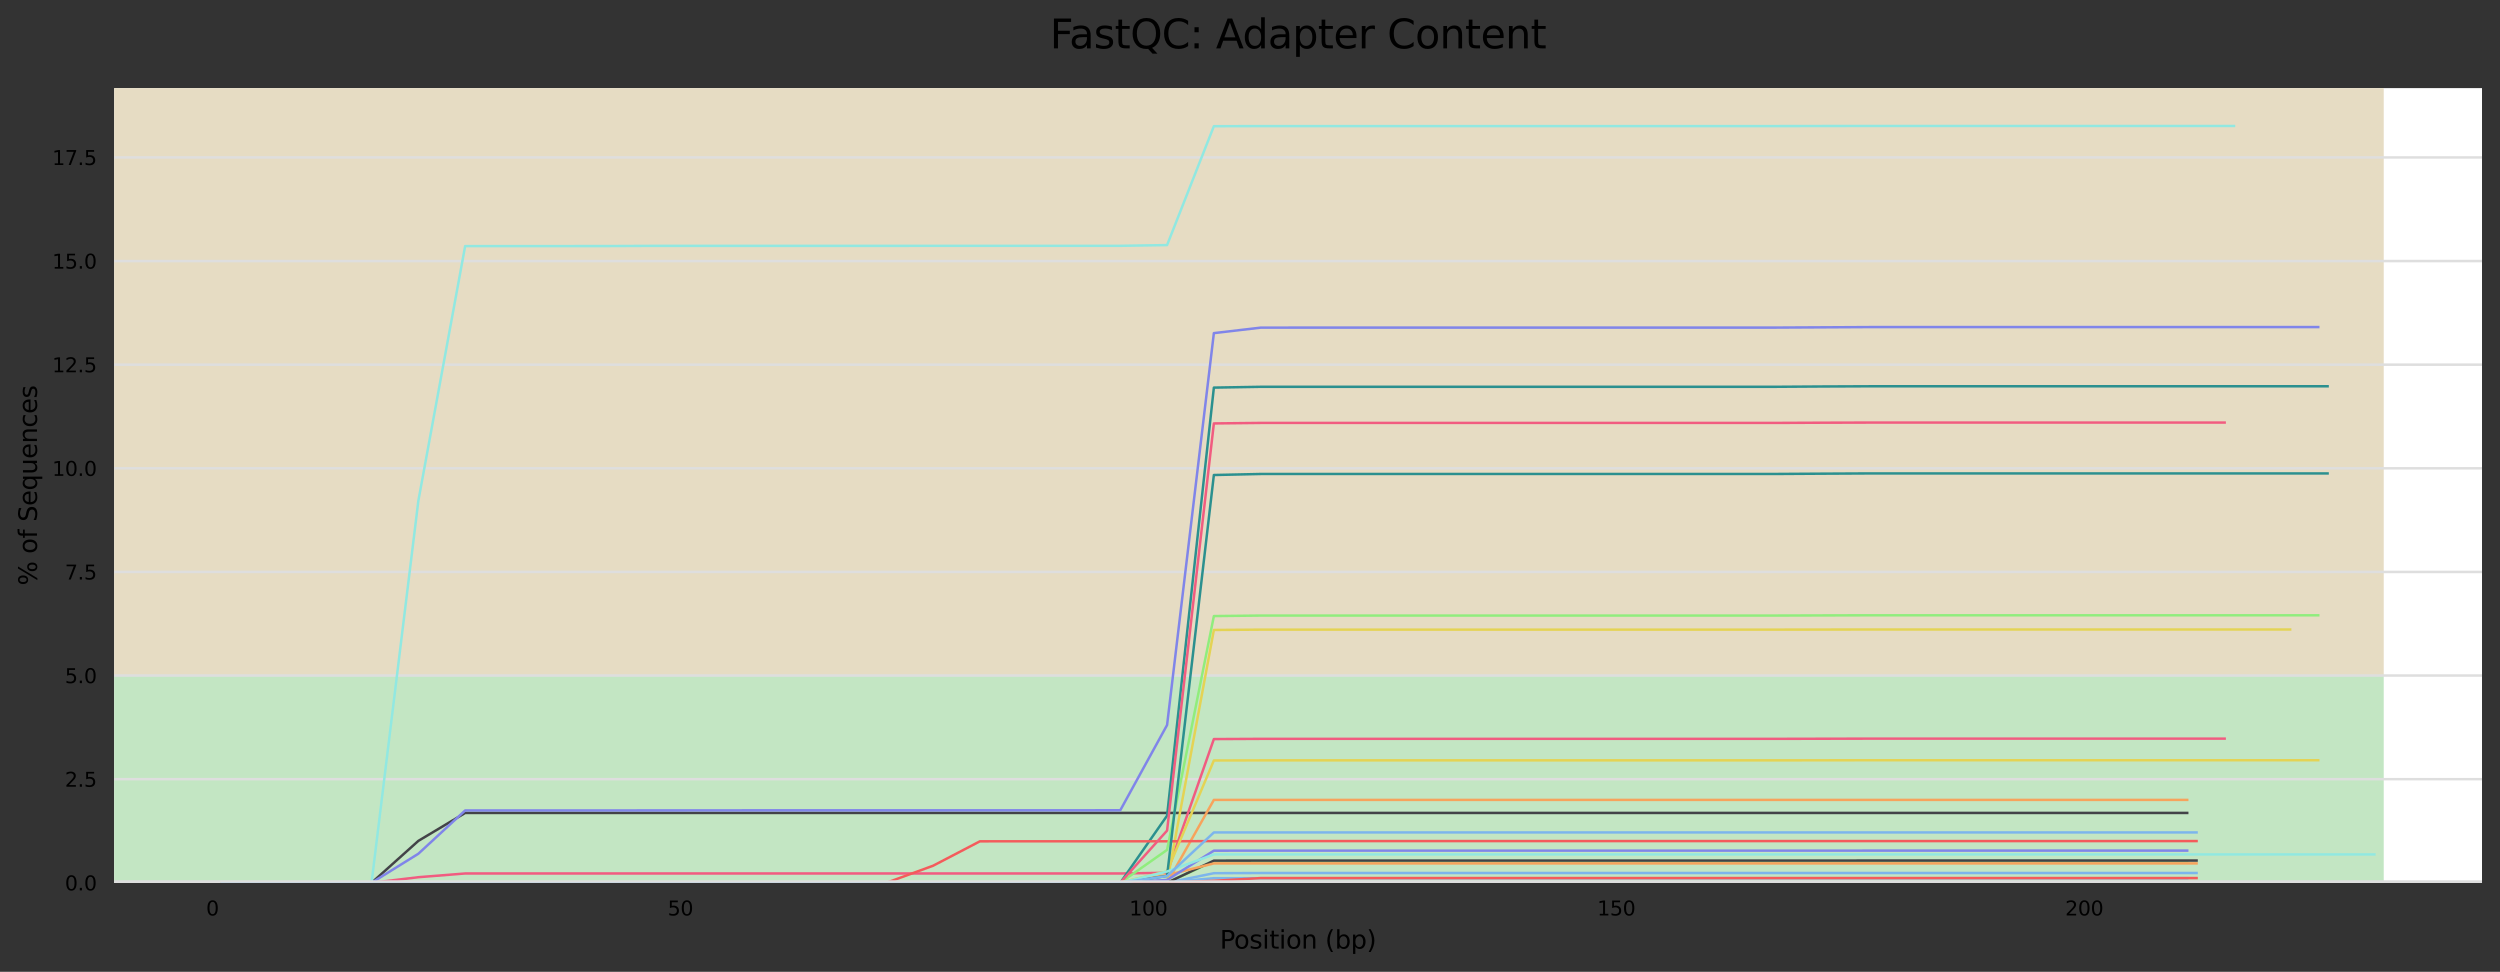 <?xml version="1.0" encoding="utf-8" standalone="no"?>
<!DOCTYPE svg PUBLIC "-//W3C//DTD SVG 1.1//EN"
  "http://www.w3.org/Graphics/SVG/1.1/DTD/svg11.dtd">
<svg xmlns:xlink="http://www.w3.org/1999/xlink" width="1000.301pt" height="388.845pt" viewBox="0 0 1000.301 388.845" xmlns="http://www.w3.org/2000/svg" version="1.1">
 <rect x="0" y="0" width="1000.301" height="388.845" fill="#333333" stroke="none"/>
 <defs>
  <style type="text/css">*{stroke-linejoin: round; stroke-linecap: butt}</style>
 </defs>
 <g id="figure_1">
  <g id="axes_1">
   <g id="patch_1">
    <path d="M 45.691 353.224 
L 993.101 353.224 
L 993.101 35.256 
L 45.691 35.256 
z
" style="fill: #ffffff"/>
   </g>
   <g id="patch_2">
    <path d="M 45.691 21.527 
L 953.781 21.527 
L 953.781 -1305.26 
L 45.691 -1305.26 
z
" clip-path="url(#p6455b574b0)" style="fill: #e6c3c3"/>
   </g>
   <g id="patch_3">
    <path d="M 45.691 270.3 
L 953.781 270.3 
L 953.781 21.527 
L 45.691 21.527 
z
" clip-path="url(#p6455b574b0)" style="fill: #e6dcc3"/>
   </g>
   <g id="patch_4">
    <path d="M 45.691 353.224 
L 953.781 353.224 
L 953.781 270.3 
L 45.691 270.3 
z
" clip-path="url(#p6455b574b0)" style="fill: #c3e6c3"/>
   </g>
   <g id="matplotlib.axis_1">
    <g id="xtick_1">
     <g id="text_1">
      <!-- 0 -->
      <g transform="translate(82.465 366.303) scale(0.08 -0.08)">
       <defs>
        <path id="DejaVuSans-30" d="M 2034 4250 
Q 1547 4250 1301 3770 
Q 1056 3291 1056 2328 
Q 1056 1369 1301 889 
Q 1547 409 2034 409 
Q 2525 409 2770 889 
Q 3016 1369 3016 2328 
Q 3016 3291 2770 3770 
Q 2525 4250 2034 4250 
z
M 2034 4750 
Q 2819 4750 3233 4129 
Q 3647 3509 3647 2328 
Q 3647 1150 3233 529 
Q 2819 -91 2034 -91 
Q 1250 -91 836 529 
Q 422 1150 422 2328 
Q 422 3509 836 4129 
Q 1250 4750 2034 4750 
z
" transform="scale(0.016)"/>
       </defs>
       <use xlink:href="#DejaVuSans-30"/>
      </g>
     </g>
    </g>
    <g id="xtick_2">
     <g id="text_2">
      <!-- 50 -->
      <g transform="translate(267.155 366.303) scale(0.08 -0.08)">
       <defs>
        <path id="DejaVuSans-35" d="M 691 4666 
L 3169 4666 
L 3169 4134 
L 1269 4134 
L 1269 2991 
Q 1406 3038 1543 3061 
Q 1681 3084 1819 3084 
Q 2600 3084 3056 2656 
Q 3513 2228 3513 1497 
Q 3513 744 3044 326 
Q 2575 -91 1722 -91 
Q 1428 -91 1123 -41 
Q 819 9 494 109 
L 494 744 
Q 775 591 1075 516 
Q 1375 441 1709 441 
Q 2250 441 2565 725 
Q 2881 1009 2881 1497 
Q 2881 1984 2565 2268 
Q 2250 2553 1709 2553 
Q 1456 2553 1204 2497 
Q 953 2441 691 2322 
L 691 4666 
z
" transform="scale(0.016)"/>
       </defs>
       <use xlink:href="#DejaVuSans-35"/>
       <use xlink:href="#DejaVuSans-30" x="63.623"/>
      </g>
     </g>
    </g>
    <g id="xtick_3">
     <g id="text_3">
      <!-- 100 -->
      <g transform="translate(451.845 366.303) scale(0.08 -0.08)">
       <defs>
        <path id="DejaVuSans-31" d="M 794 531 
L 1825 531 
L 1825 4091 
L 703 3866 
L 703 4441 
L 1819 4666 
L 2450 4666 
L 2450 531 
L 3481 531 
L 3481 0 
L 794 0 
L 794 531 
z
" transform="scale(0.016)"/>
       </defs>
       <use xlink:href="#DejaVuSans-31"/>
       <use xlink:href="#DejaVuSans-30" x="63.623"/>
       <use xlink:href="#DejaVuSans-30" x="127.246"/>
      </g>
     </g>
    </g>
    <g id="xtick_4">
     <g id="text_4">
      <!-- 150 -->
      <g transform="translate(639.081 366.303) scale(0.08 -0.08)">
       <use xlink:href="#DejaVuSans-31"/>
       <use xlink:href="#DejaVuSans-35" x="63.623"/>
       <use xlink:href="#DejaVuSans-30" x="127.246"/>
      </g>
     </g>
    </g>
    <g id="xtick_5">
     <g id="text_5">
      <!-- 200 -->
      <g transform="translate(826.316 366.303) scale(0.08 -0.08)">
       <defs>
        <path id="DejaVuSans-32" d="M 1228 531 
L 3431 531 
L 3431 0 
L 469 0 
L 469 531 
Q 828 903 1448 1529 
Q 2069 2156 2228 2338 
Q 2531 2678 2651 2914 
Q 2772 3150 2772 3378 
Q 2772 3750 2511 3984 
Q 2250 4219 1831 4219 
Q 1534 4219 1204 4116 
Q 875 4013 500 3803 
L 500 4441 
Q 881 4594 1212 4672 
Q 1544 4750 1819 4750 
Q 2544 4750 2975 4387 
Q 3406 4025 3406 3419 
Q 3406 3131 3298 2873 
Q 3191 2616 2906 2266 
Q 2828 2175 2409 1742 
Q 1991 1309 1228 531 
z
" transform="scale(0.016)"/>
       </defs>
       <use xlink:href="#DejaVuSans-32"/>
       <use xlink:href="#DejaVuSans-30" x="63.623"/>
       <use xlink:href="#DejaVuSans-30" x="127.246"/>
      </g>
     </g>
    </g>
    <g id="text_6">
     <!-- Position (bp) -->
     <g transform="translate(488.092 379.565) scale(0.1 -0.1)">
      <defs>
       <path id="DejaVuSans-50" d="M 1259 4147 
L 1259 2394 
L 2053 2394 
Q 2494 2394 2734 2622 
Q 2975 2850 2975 3272 
Q 2975 3691 2734 3919 
Q 2494 4147 2053 4147 
L 1259 4147 
z
M 628 4666 
L 2053 4666 
Q 2838 4666 3239 4311 
Q 3641 3956 3641 3272 
Q 3641 2581 3239 2228 
Q 2838 1875 2053 1875 
L 1259 1875 
L 1259 0 
L 628 0 
L 628 4666 
z
" transform="scale(0.016)"/>
       <path id="DejaVuSans-6f" d="M 1959 3097 
Q 1497 3097 1228 2736 
Q 959 2375 959 1747 
Q 959 1119 1226 758 
Q 1494 397 1959 397 
Q 2419 397 2687 759 
Q 2956 1122 2956 1747 
Q 2956 2369 2687 2733 
Q 2419 3097 1959 3097 
z
M 1959 3584 
Q 2709 3584 3137 3096 
Q 3566 2609 3566 1747 
Q 3566 888 3137 398 
Q 2709 -91 1959 -91 
Q 1206 -91 779 398 
Q 353 888 353 1747 
Q 353 2609 779 3096 
Q 1206 3584 1959 3584 
z
" transform="scale(0.016)"/>
       <path id="DejaVuSans-73" d="M 2834 3397 
L 2834 2853 
Q 2591 2978 2328 3040 
Q 2066 3103 1784 3103 
Q 1356 3103 1142 2972 
Q 928 2841 928 2578 
Q 928 2378 1081 2264 
Q 1234 2150 1697 2047 
L 1894 2003 
Q 2506 1872 2764 1633 
Q 3022 1394 3022 966 
Q 3022 478 2636 193 
Q 2250 -91 1575 -91 
Q 1294 -91 989 -36 
Q 684 19 347 128 
L 347 722 
Q 666 556 975 473 
Q 1284 391 1588 391 
Q 1994 391 2212 530 
Q 2431 669 2431 922 
Q 2431 1156 2273 1281 
Q 2116 1406 1581 1522 
L 1381 1569 
Q 847 1681 609 1914 
Q 372 2147 372 2553 
Q 372 3047 722 3315 
Q 1072 3584 1716 3584 
Q 2034 3584 2315 3537 
Q 2597 3491 2834 3397 
z
" transform="scale(0.016)"/>
       <path id="DejaVuSans-69" d="M 603 3500 
L 1178 3500 
L 1178 0 
L 603 0 
L 603 3500 
z
M 603 4863 
L 1178 4863 
L 1178 4134 
L 603 4134 
L 603 4863 
z
" transform="scale(0.016)"/>
       <path id="DejaVuSans-74" d="M 1172 4494 
L 1172 3500 
L 2356 3500 
L 2356 3053 
L 1172 3053 
L 1172 1153 
Q 1172 725 1289 603 
Q 1406 481 1766 481 
L 2356 481 
L 2356 0 
L 1766 0 
Q 1100 0 847 248 
Q 594 497 594 1153 
L 594 3053 
L 172 3053 
L 172 3500 
L 594 3500 
L 594 4494 
L 1172 4494 
z
" transform="scale(0.016)"/>
       <path id="DejaVuSans-6e" d="M 3513 2113 
L 3513 0 
L 2938 0 
L 2938 2094 
Q 2938 2591 2744 2837 
Q 2550 3084 2163 3084 
Q 1697 3084 1428 2787 
Q 1159 2491 1159 1978 
L 1159 0 
L 581 0 
L 581 3500 
L 1159 3500 
L 1159 2956 
Q 1366 3272 1645 3428 
Q 1925 3584 2291 3584 
Q 2894 3584 3203 3211 
Q 3513 2838 3513 2113 
z
" transform="scale(0.016)"/>
       <path id="DejaVuSans-20" transform="scale(0.016)"/>
       <path id="DejaVuSans-28" d="M 1984 4856 
Q 1566 4138 1362 3434 
Q 1159 2731 1159 2009 
Q 1159 1288 1364 580 
Q 1569 -128 1984 -844 
L 1484 -844 
Q 1016 -109 783 600 
Q 550 1309 550 2009 
Q 550 2706 781 3412 
Q 1013 4119 1484 4856 
L 1984 4856 
z
" transform="scale(0.016)"/>
       <path id="DejaVuSans-62" d="M 3116 1747 
Q 3116 2381 2855 2742 
Q 2594 3103 2138 3103 
Q 1681 3103 1420 2742 
Q 1159 2381 1159 1747 
Q 1159 1113 1420 752 
Q 1681 391 2138 391 
Q 2594 391 2855 752 
Q 3116 1113 3116 1747 
z
M 1159 2969 
Q 1341 3281 1617 3432 
Q 1894 3584 2278 3584 
Q 2916 3584 3314 3078 
Q 3713 2572 3713 1747 
Q 3713 922 3314 415 
Q 2916 -91 2278 -91 
Q 1894 -91 1617 61 
Q 1341 213 1159 525 
L 1159 0 
L 581 0 
L 581 4863 
L 1159 4863 
L 1159 2969 
z
" transform="scale(0.016)"/>
       <path id="DejaVuSans-70" d="M 1159 525 
L 1159 -1331 
L 581 -1331 
L 581 3500 
L 1159 3500 
L 1159 2969 
Q 1341 3281 1617 3432 
Q 1894 3584 2278 3584 
Q 2916 3584 3314 3078 
Q 3713 2572 3713 1747 
Q 3713 922 3314 415 
Q 2916 -91 2278 -91 
Q 1894 -91 1617 61 
Q 1341 213 1159 525 
z
M 3116 1747 
Q 3116 2381 2855 2742 
Q 2594 3103 2138 3103 
Q 1681 3103 1420 2742 
Q 1159 2381 1159 1747 
Q 1159 1113 1420 752 
Q 1681 391 2138 391 
Q 2594 391 2855 752 
Q 3116 1113 3116 1747 
z
" transform="scale(0.016)"/>
       <path id="DejaVuSans-29" d="M 513 4856 
L 1013 4856 
Q 1481 4119 1714 3412 
Q 1947 2706 1947 2009 
Q 1947 1309 1714 600 
Q 1481 -109 1013 -844 
L 513 -844 
Q 928 -128 1133 580 
Q 1338 1288 1338 2009 
Q 1338 2731 1133 3434 
Q 928 4138 513 4856 
z
" transform="scale(0.016)"/>
      </defs>
      <use xlink:href="#DejaVuSans-50"/>
      <use xlink:href="#DejaVuSans-6f" x="56.678"/>
      <use xlink:href="#DejaVuSans-73" x="117.859"/>
      <use xlink:href="#DejaVuSans-69" x="169.959"/>
      <use xlink:href="#DejaVuSans-74" x="197.742"/>
      <use xlink:href="#DejaVuSans-69" x="236.951"/>
      <use xlink:href="#DejaVuSans-6f" x="264.734"/>
      <use xlink:href="#DejaVuSans-6e" x="325.916"/>
      <use xlink:href="#DejaVuSans-20" x="389.295"/>
      <use xlink:href="#DejaVuSans-28" x="421.082"/>
      <use xlink:href="#DejaVuSans-62" x="460.096"/>
      <use xlink:href="#DejaVuSans-70" x="523.572"/>
      <use xlink:href="#DejaVuSans-29" x="587.049"/>
     </g>
    </g>
   </g>
   <g id="matplotlib.axis_2">
    <g id="ytick_1">
     <g id="line2d_1">
      <path d="M 45.691 353.224 
L 993.101 353.224 
" clip-path="url(#p6455b574b0)" style="fill: none; stroke: #dedede; stroke-linecap: square"/>
     </g>
     <g id="text_7">
      <!-- 0.0 -->
      <g transform="translate(25.968 356.263) scale(0.08 -0.08)">
       <defs>
        <path id="DejaVuSans-2e" d="M 684 794 
L 1344 794 
L 1344 0 
L 684 0 
L 684 794 
z
" transform="scale(0.016)"/>
       </defs>
       <use xlink:href="#DejaVuSans-30"/>
       <use xlink:href="#DejaVuSans-2e" x="63.623"/>
       <use xlink:href="#DejaVuSans-30" x="95.41"/>
      </g>
     </g>
    </g>
    <g id="ytick_2">
     <g id="line2d_2">
      <path d="M 45.691 311.762 
L 993.101 311.762 
" clip-path="url(#p6455b574b0)" style="fill: none; stroke: #dedede; stroke-linecap: square"/>
     </g>
     <g id="text_8">
      <!-- 2.5 -->
      <g transform="translate(25.968 314.801) scale(0.08 -0.08)">
       <use xlink:href="#DejaVuSans-32"/>
       <use xlink:href="#DejaVuSans-2e" x="63.623"/>
       <use xlink:href="#DejaVuSans-35" x="95.41"/>
      </g>
     </g>
    </g>
    <g id="ytick_3">
     <g id="line2d_3">
      <path d="M 45.691 270.3 
L 993.101 270.3 
" clip-path="url(#p6455b574b0)" style="fill: none; stroke: #dedede; stroke-linecap: square"/>
     </g>
     <g id="text_9">
      <!-- 5.0 -->
      <g transform="translate(25.968 273.339) scale(0.08 -0.08)">
       <use xlink:href="#DejaVuSans-35"/>
       <use xlink:href="#DejaVuSans-2e" x="63.623"/>
       <use xlink:href="#DejaVuSans-30" x="95.41"/>
      </g>
     </g>
    </g>
    <g id="ytick_4">
     <g id="line2d_4">
      <path d="M 45.691 228.838 
L 993.101 228.838 
" clip-path="url(#p6455b574b0)" style="fill: none; stroke: #dedede; stroke-linecap: square"/>
     </g>
     <g id="text_10">
      <!-- 7.5 -->
      <g transform="translate(25.968 231.877) scale(0.08 -0.08)">
       <defs>
        <path id="DejaVuSans-37" d="M 525 4666 
L 3525 4666 
L 3525 4397 
L 1831 0 
L 1172 0 
L 2766 4134 
L 525 4134 
L 525 4666 
z
" transform="scale(0.016)"/>
       </defs>
       <use xlink:href="#DejaVuSans-37"/>
       <use xlink:href="#DejaVuSans-2e" x="63.623"/>
       <use xlink:href="#DejaVuSans-35" x="95.41"/>
      </g>
     </g>
    </g>
    <g id="ytick_5">
     <g id="line2d_5">
      <path d="M 45.691 187.375 
L 993.101 187.375 
" clip-path="url(#p6455b574b0)" style="fill: none; stroke: #dedede; stroke-linecap: square"/>
     </g>
     <g id="text_11">
      <!-- 10.0 -->
      <g transform="translate(20.878 190.415) scale(0.08 -0.08)">
       <use xlink:href="#DejaVuSans-31"/>
       <use xlink:href="#DejaVuSans-30" x="63.623"/>
       <use xlink:href="#DejaVuSans-2e" x="127.246"/>
       <use xlink:href="#DejaVuSans-30" x="159.033"/>
      </g>
     </g>
    </g>
    <g id="ytick_6">
     <g id="line2d_6">
      <path d="M 45.691 145.913 
L 993.101 145.913 
" clip-path="url(#p6455b574b0)" style="fill: none; stroke: #dedede; stroke-linecap: square"/>
     </g>
     <g id="text_12">
      <!-- 12.5 -->
      <g transform="translate(20.878 148.953) scale(0.08 -0.08)">
       <use xlink:href="#DejaVuSans-31"/>
       <use xlink:href="#DejaVuSans-32" x="63.623"/>
       <use xlink:href="#DejaVuSans-2e" x="127.246"/>
       <use xlink:href="#DejaVuSans-35" x="159.033"/>
      </g>
     </g>
    </g>
    <g id="ytick_7">
     <g id="line2d_7">
      <path d="M 45.691 104.451 
L 993.101 104.451 
" clip-path="url(#p6455b574b0)" style="fill: none; stroke: #dedede; stroke-linecap: square"/>
     </g>
     <g id="text_13">
      <!-- 15.0 -->
      <g transform="translate(20.878 107.491) scale(0.08 -0.08)">
       <use xlink:href="#DejaVuSans-31"/>
       <use xlink:href="#DejaVuSans-35" x="63.623"/>
       <use xlink:href="#DejaVuSans-2e" x="127.246"/>
       <use xlink:href="#DejaVuSans-30" x="159.033"/>
      </g>
     </g>
    </g>
    <g id="ytick_8">
     <g id="line2d_8">
      <path d="M 45.691 62.989 
L 993.101 62.989 
" clip-path="url(#p6455b574b0)" style="fill: none; stroke: #dedede; stroke-linecap: square"/>
     </g>
     <g id="text_14">
      <!-- 17.5 -->
      <g transform="translate(20.878 66.029) scale(0.08 -0.08)">
       <use xlink:href="#DejaVuSans-31"/>
       <use xlink:href="#DejaVuSans-37" x="63.623"/>
       <use xlink:href="#DejaVuSans-2e" x="127.246"/>
       <use xlink:href="#DejaVuSans-35" x="159.033"/>
      </g>
     </g>
    </g>
    <g id="text_15">
     <!-- % of Sequences -->
     <g transform="translate(14.798 234.258) rotate(-90) scale(0.1 -0.1)">
      <defs>
       <path id="DejaVuSans-25" d="M 4653 2053 
Q 4381 2053 4226 1822 
Q 4072 1591 4072 1178 
Q 4072 772 4226 539 
Q 4381 306 4653 306 
Q 4919 306 5073 539 
Q 5228 772 5228 1178 
Q 5228 1588 5073 1820 
Q 4919 2053 4653 2053 
z
M 4653 2450 
Q 5147 2450 5437 2106 
Q 5728 1763 5728 1178 
Q 5728 594 5436 251 
Q 5144 -91 4653 -91 
Q 4153 -91 3862 251 
Q 3572 594 3572 1178 
Q 3572 1766 3864 2108 
Q 4156 2450 4653 2450 
z
M 1428 4353 
Q 1159 4353 1004 4120 
Q 850 3888 850 3481 
Q 850 3069 1003 2837 
Q 1156 2606 1428 2606 
Q 1700 2606 1854 2837 
Q 2009 3069 2009 3481 
Q 2009 3884 1853 4118 
Q 1697 4353 1428 4353 
z
M 4250 4750 
L 4750 4750 
L 1831 -91 
L 1331 -91 
L 4250 4750 
z
M 1428 4750 
Q 1922 4750 2215 4408 
Q 2509 4066 2509 3481 
Q 2509 2891 2217 2550 
Q 1925 2209 1428 2209 
Q 931 2209 642 2551 
Q 353 2894 353 3481 
Q 353 4063 643 4406 
Q 934 4750 1428 4750 
z
" transform="scale(0.016)"/>
       <path id="DejaVuSans-66" d="M 2375 4863 
L 2375 4384 
L 1825 4384 
Q 1516 4384 1395 4259 
Q 1275 4134 1275 3809 
L 1275 3500 
L 2222 3500 
L 2222 3053 
L 1275 3053 
L 1275 0 
L 697 0 
L 697 3053 
L 147 3053 
L 147 3500 
L 697 3500 
L 697 3744 
Q 697 4328 969 4595 
Q 1241 4863 1831 4863 
L 2375 4863 
z
" transform="scale(0.016)"/>
       <path id="DejaVuSans-53" d="M 3425 4513 
L 3425 3897 
Q 3066 4069 2747 4153 
Q 2428 4238 2131 4238 
Q 1616 4238 1336 4038 
Q 1056 3838 1056 3469 
Q 1056 3159 1242 3001 
Q 1428 2844 1947 2747 
L 2328 2669 
Q 3034 2534 3370 2195 
Q 3706 1856 3706 1288 
Q 3706 609 3251 259 
Q 2797 -91 1919 -91 
Q 1588 -91 1214 -16 
Q 841 59 441 206 
L 441 856 
Q 825 641 1194 531 
Q 1563 422 1919 422 
Q 2459 422 2753 634 
Q 3047 847 3047 1241 
Q 3047 1584 2836 1778 
Q 2625 1972 2144 2069 
L 1759 2144 
Q 1053 2284 737 2584 
Q 422 2884 422 3419 
Q 422 4038 858 4394 
Q 1294 4750 2059 4750 
Q 2388 4750 2728 4690 
Q 3069 4631 3425 4513 
z
" transform="scale(0.016)"/>
       <path id="DejaVuSans-65" d="M 3597 1894 
L 3597 1613 
L 953 1613 
Q 991 1019 1311 708 
Q 1631 397 2203 397 
Q 2534 397 2845 478 
Q 3156 559 3463 722 
L 3463 178 
Q 3153 47 2828 -22 
Q 2503 -91 2169 -91 
Q 1331 -91 842 396 
Q 353 884 353 1716 
Q 353 2575 817 3079 
Q 1281 3584 2069 3584 
Q 2775 3584 3186 3129 
Q 3597 2675 3597 1894 
z
M 3022 2063 
Q 3016 2534 2758 2815 
Q 2500 3097 2075 3097 
Q 1594 3097 1305 2825 
Q 1016 2553 972 2059 
L 3022 2063 
z
" transform="scale(0.016)"/>
       <path id="DejaVuSans-71" d="M 947 1747 
Q 947 1113 1208 752 
Q 1469 391 1925 391 
Q 2381 391 2643 752 
Q 2906 1113 2906 1747 
Q 2906 2381 2643 2742 
Q 2381 3103 1925 3103 
Q 1469 3103 1208 2742 
Q 947 2381 947 1747 
z
M 2906 525 
Q 2725 213 2448 61 
Q 2172 -91 1784 -91 
Q 1150 -91 751 415 
Q 353 922 353 1747 
Q 353 2572 751 3078 
Q 1150 3584 1784 3584 
Q 2172 3584 2448 3432 
Q 2725 3281 2906 2969 
L 2906 3500 
L 3481 3500 
L 3481 -1331 
L 2906 -1331 
L 2906 525 
z
" transform="scale(0.016)"/>
       <path id="DejaVuSans-75" d="M 544 1381 
L 544 3500 
L 1119 3500 
L 1119 1403 
Q 1119 906 1312 657 
Q 1506 409 1894 409 
Q 2359 409 2629 706 
Q 2900 1003 2900 1516 
L 2900 3500 
L 3475 3500 
L 3475 0 
L 2900 0 
L 2900 538 
Q 2691 219 2414 64 
Q 2138 -91 1772 -91 
Q 1169 -91 856 284 
Q 544 659 544 1381 
z
M 1991 3584 
L 1991 3584 
z
" transform="scale(0.016)"/>
       <path id="DejaVuSans-63" d="M 3122 3366 
L 3122 2828 
Q 2878 2963 2633 3030 
Q 2388 3097 2138 3097 
Q 1578 3097 1268 2742 
Q 959 2388 959 1747 
Q 959 1106 1268 751 
Q 1578 397 2138 397 
Q 2388 397 2633 464 
Q 2878 531 3122 666 
L 3122 134 
Q 2881 22 2623 -34 
Q 2366 -91 2075 -91 
Q 1284 -91 818 406 
Q 353 903 353 1747 
Q 353 2603 823 3093 
Q 1294 3584 2113 3584 
Q 2378 3584 2631 3529 
Q 2884 3475 3122 3366 
z
" transform="scale(0.016)"/>
      </defs>
      <use xlink:href="#DejaVuSans-25"/>
      <use xlink:href="#DejaVuSans-20" x="95.02"/>
      <use xlink:href="#DejaVuSans-6f" x="126.807"/>
      <use xlink:href="#DejaVuSans-66" x="187.988"/>
      <use xlink:href="#DejaVuSans-20" x="223.193"/>
      <use xlink:href="#DejaVuSans-53" x="254.98"/>
      <use xlink:href="#DejaVuSans-65" x="318.457"/>
      <use xlink:href="#DejaVuSans-71" x="379.98"/>
      <use xlink:href="#DejaVuSans-75" x="443.457"/>
      <use xlink:href="#DejaVuSans-65" x="506.836"/>
      <use xlink:href="#DejaVuSans-6e" x="568.359"/>
      <use xlink:href="#DejaVuSans-63" x="631.738"/>
      <use xlink:href="#DejaVuSans-65" x="686.719"/>
      <use xlink:href="#DejaVuSans-73" x="748.242"/>
     </g>
    </g>
   </g>
   <g id="line2d_9">
    <path d="M 88.755 353.224 
L 92.499 353.224 
L 96.244 353.224 
L 99.989 353.224 
L 103.734 353.224 
L 107.478 353.224 
L 111.223 353.224 
L 114.968 353.224 
L 118.712 353.224 
L 129.946 353.224 
L 148.67 353.224 
L 167.393 353.224 
L 186.117 353.224 
L 204.841 353.224 
L 223.564 353.224 
L 242.288 353.224 
L 261.011 353.224 
L 279.735 353.224 
L 298.458 353.224 
L 317.182 353.224 
L 335.905 353.224 
L 354.629 353.224 
L 373.352 353.224 
L 392.076 353.224 
L 410.799 353.224 
L 429.523 353.224 
L 448.246 353.224 
L 466.97 353.038 
L 485.693 351.368 
L 504.417 351.368 
L 523.14 351.368 
L 541.864 351.368 
L 560.587 351.368 
L 579.311 351.368 
L 598.034 351.368 
L 616.758 351.368 
L 635.481 351.368 
L 654.205 351.368 
L 672.928 351.368 
L 691.652 351.368 
L 710.376 351.368 
L 729.099 351.368 
L 747.823 351.368 
L 766.546 351.368 
L 785.27 351.368 
L 803.993 351.368 
L 822.717 351.368 
L 841.44 351.368 
L 860.164 351.368 
L 875.142 351.368 
" clip-path="url(#p6455b574b0)" style="fill: none; stroke: #7cb5ec; stroke-linecap: square"/>
   </g>
   <g id="line2d_10">
    <path d="M 88.755 353.224 
L 92.499 353.224 
L 96.244 353.224 
L 99.989 353.224 
L 103.734 353.224 
L 107.478 353.224 
L 111.223 353.224 
L 114.968 353.224 
L 118.712 353.224 
L 129.946 353.224 
L 148.67 353.224 
L 167.393 336.453 
L 186.117 325.272 
L 204.841 325.272 
L 223.564 325.272 
L 242.288 325.272 
L 261.011 325.272 
L 279.735 325.272 
L 298.458 325.272 
L 317.182 325.272 
L 335.905 325.272 
L 354.629 325.272 
L 373.352 325.272 
L 392.076 325.272 
L 410.799 325.272 
L 429.523 325.272 
L 448.246 325.272 
L 466.97 325.272 
L 485.693 325.272 
L 504.417 325.272 
L 523.14 325.272 
L 541.864 325.272 
L 560.587 325.272 
L 579.311 325.272 
L 598.034 325.272 
L 616.758 325.272 
L 635.481 325.272 
L 654.205 325.272 
L 672.928 325.272 
L 691.652 325.272 
L 710.376 325.272 
L 729.099 325.272 
L 747.823 325.272 
L 766.546 325.272 
L 785.27 325.272 
L 803.993 325.272 
L 822.717 325.272 
L 841.44 325.272 
L 860.164 325.272 
L 875.142 325.272 
" clip-path="url(#p6455b574b0)" style="fill: none; stroke: #434348; stroke-linecap: square"/>
   </g>
   <g id="line2d_11">
    <path d="M 88.755 353.224 
L 92.499 353.224 
L 96.244 353.224 
L 99.989 353.224 
L 103.734 353.224 
L 107.478 353.224 
L 111.223 353.224 
L 114.968 353.224 
L 118.712 353.224 
L 129.946 353.224 
L 148.67 353.224 
L 167.393 353.224 
L 186.117 353.224 
L 204.841 353.224 
L 223.564 353.224 
L 242.288 353.224 
L 261.011 353.224 
L 279.735 353.224 
L 298.458 353.224 
L 317.182 353.224 
L 335.905 353.224 
L 354.629 353.224 
L 373.352 353.224 
L 392.076 353.224 
L 410.799 353.224 
L 429.523 353.224 
L 448.246 353.224 
L 466.97 353.224 
L 485.693 344.586 
L 504.417 344.586 
L 523.14 344.586 
L 541.864 344.586 
L 560.587 344.586 
L 579.311 344.586 
L 598.034 344.586 
L 616.758 344.586 
L 635.481 344.586 
L 654.205 344.586 
L 672.928 344.586 
L 691.652 344.586 
L 710.376 344.586 
L 729.099 344.586 
L 747.823 344.586 
L 766.546 344.586 
L 785.27 344.586 
L 803.993 344.586 
L 822.717 344.586 
L 841.44 344.586 
L 860.164 344.586 
L 875.142 344.586 
" clip-path="url(#p6455b574b0)" style="fill: none; stroke: #90ed7d; stroke-linecap: square"/>
   </g>
   <g id="line2d_12">
    <path d="M 88.755 353.224 
L 92.499 353.224 
L 96.244 353.224 
L 99.989 353.224 
L 103.734 353.224 
L 107.478 353.224 
L 111.223 353.224 
L 114.968 353.224 
L 118.712 353.224 
L 129.946 353.224 
L 148.67 353.224 
L 167.393 353.224 
L 186.117 353.224 
L 204.841 353.224 
L 223.564 353.224 
L 242.288 353.224 
L 261.011 353.224 
L 279.735 353.224 
L 298.458 353.224 
L 317.182 353.224 
L 335.905 353.224 
L 354.629 353.224 
L 373.352 353.224 
L 392.076 353.224 
L 410.799 353.224 
L 429.523 353.224 
L 448.246 353.224 
L 466.97 353.224 
L 485.693 320.054 
L 504.417 320.054 
L 523.14 320.054 
L 541.864 320.054 
L 560.587 320.054 
L 579.311 320.054 
L 598.034 320.054 
L 616.758 320.054 
L 635.481 320.054 
L 654.205 320.054 
L 672.928 320.054 
L 691.652 320.054 
L 710.376 320.054 
L 729.099 320.054 
L 747.823 320.054 
L 766.546 320.054 
L 785.27 320.054 
L 803.993 320.054 
L 822.717 320.054 
L 841.44 320.054 
L 860.164 320.054 
L 875.142 320.054 
" clip-path="url(#p6455b574b0)" style="fill: none; stroke: #f7a35c; stroke-linecap: square"/>
   </g>
   <g id="line2d_13">
    <path d="M 88.755 353.224 
L 92.499 353.224 
L 96.244 353.224 
L 99.989 353.224 
L 103.734 353.224 
L 107.478 353.224 
L 111.223 353.224 
L 114.968 353.224 
L 118.712 353.224 
L 129.946 353.224 
L 148.67 353.218 
L 167.393 341.598 
L 186.117 324.272 
L 204.841 324.272 
L 223.564 324.272 
L 242.288 324.272 
L 261.011 324.26 
L 279.735 324.247 
L 298.458 324.236 
L 317.182 324.236 
L 335.905 324.236 
L 354.629 324.236 
L 373.352 324.228 
L 392.076 324.218 
L 410.799 324.211 
L 429.523 324.211 
L 448.246 324.21 
L 466.97 290.104 
L 485.693 133.29 
L 504.417 131.098 
L 523.14 131.078 
L 541.864 131.078 
L 560.587 131.078 
L 579.311 131.078 
L 598.034 131.078 
L 616.758 131.078 
L 635.481 131.078 
L 654.205 131.078 
L 672.928 131.078 
L 691.652 131.078 
L 710.376 131.076 
L 729.099 130.975 
L 747.823 130.872 
L 766.546 130.87 
L 785.27 130.87 
L 803.993 130.87 
L 822.717 130.87 
L 841.44 130.87 
L 860.164 130.87 
L 878.887 130.87 
L 897.611 130.87 
L 916.334 130.87 
L 927.568 130.87 
" clip-path="url(#p6455b574b0)" style="fill: none; stroke: #8085e9; stroke-linecap: square"/>
   </g>
   <g id="line2d_14">
    <path d="M 88.755 353.224 
L 92.499 353.224 
L 96.244 353.224 
L 99.989 353.224 
L 103.734 353.224 
L 107.478 353.224 
L 111.223 353.224 
L 114.968 353.224 
L 118.712 353.224 
L 129.946 353.224 
L 148.67 353.224 
L 167.393 350.988 
L 186.117 349.497 
L 204.841 349.497 
L 223.564 349.497 
L 242.288 349.497 
L 261.011 349.497 
L 279.735 349.497 
L 298.458 349.497 
L 317.182 349.497 
L 335.905 349.497 
L 354.629 349.497 
L 373.352 349.497 
L 392.076 349.497 
L 410.799 349.497 
L 429.523 349.497 
L 448.246 349.497 
L 466.97 349.214 
L 485.693 295.72 
L 504.417 295.626 
L 523.14 295.626 
L 541.864 295.626 
L 560.587 295.626 
L 579.311 295.626 
L 598.034 295.626 
L 616.758 295.626 
L 635.481 295.626 
L 654.205 295.626 
L 672.928 295.626 
L 691.652 295.626 
L 710.376 295.626 
L 729.099 295.582 
L 747.823 295.544 
L 766.546 295.544 
L 785.27 295.544 
L 803.993 295.544 
L 822.717 295.544 
L 841.44 295.544 
L 860.164 295.544 
L 878.887 295.544 
L 890.121 295.544 
" clip-path="url(#p6455b574b0)" style="fill: none; stroke: #f15c80; stroke-linecap: square"/>
   </g>
   <g id="line2d_15">
    <path d="M 88.755 353.224 
L 92.499 353.224 
L 96.244 353.224 
L 99.989 353.224 
L 103.734 353.224 
L 107.478 353.224 
L 111.223 353.224 
L 114.968 353.224 
L 118.712 353.224 
L 129.946 353.224 
L 148.67 353.224 
L 167.393 353.224 
L 186.117 353.224 
L 204.841 353.224 
L 223.564 353.224 
L 242.288 353.224 
L 261.011 353.224 
L 279.735 353.224 
L 298.458 353.224 
L 317.182 353.224 
L 335.905 353.224 
L 354.629 353.224 
L 373.352 353.224 
L 392.076 353.224 
L 410.799 353.224 
L 429.523 353.224 
L 448.246 353.224 
L 466.97 353.044 
L 485.693 252.063 
L 504.417 251.929 
L 523.14 251.927 
L 541.864 251.927 
L 560.587 251.927 
L 579.311 251.927 
L 598.034 251.927 
L 616.758 251.927 
L 635.481 251.927 
L 654.205 251.927 
L 672.928 251.927 
L 691.652 251.927 
L 710.376 251.927 
L 729.099 251.902 
L 747.823 251.87 
L 766.546 251.87 
L 785.27 251.87 
L 803.993 251.87 
L 822.717 251.87 
L 841.44 251.87 
L 860.164 251.87 
L 878.887 251.87 
L 897.611 251.87 
L 916.334 251.87 
" clip-path="url(#p6455b574b0)" style="fill: none; stroke: #e4d354; stroke-linecap: square"/>
   </g>
   <g id="line2d_16">
    <path d="M 88.755 353.224 
L 92.499 353.224 
L 96.244 353.224 
L 99.989 353.224 
L 103.734 353.224 
L 107.478 353.224 
L 111.223 353.224 
L 114.968 353.224 
L 118.712 353.224 
L 129.946 353.224 
L 148.67 353.224 
L 167.393 353.224 
L 186.117 353.224 
L 204.841 353.224 
L 223.564 353.224 
L 242.288 353.219 
L 261.011 353.211 
L 279.735 353.211 
L 298.458 353.211 
L 317.182 353.211 
L 335.905 353.211 
L 354.629 353.211 
L 373.352 353.211 
L 392.076 353.211 
L 410.799 353.211 
L 429.523 353.211 
L 448.246 353.211 
L 466.97 326.363 
L 485.693 155.09 
L 504.417 154.768 
L 523.14 154.763 
L 541.864 154.763 
L 560.587 154.763 
L 579.311 154.763 
L 598.034 154.763 
L 616.758 154.763 
L 635.481 154.763 
L 654.205 154.763 
L 672.928 154.763 
L 691.652 154.763 
L 710.376 154.763 
L 729.099 154.64 
L 747.823 154.559 
L 766.546 154.559 
L 785.27 154.559 
L 803.993 154.559 
L 822.717 154.559 
L 841.44 154.559 
L 860.164 154.559 
L 878.887 154.559 
L 897.611 154.559 
L 916.334 154.559 
L 931.313 154.559 
" clip-path="url(#p6455b574b0)" style="fill: none; stroke: #2b908f; stroke-linecap: square"/>
   </g>
   <g id="line2d_17">
    <path d="M 88.755 353.224 
L 92.499 353.224 
L 96.244 353.224 
L 99.989 353.224 
L 103.734 353.224 
L 107.478 353.224 
L 111.223 353.224 
L 114.968 353.224 
L 118.712 353.224 
L 129.946 353.224 
L 148.67 353.224 
L 167.393 353.224 
L 186.117 353.224 
L 204.841 353.224 
L 223.564 353.224 
L 242.288 353.224 
L 261.011 353.224 
L 279.735 353.224 
L 298.458 353.224 
L 317.182 353.224 
L 335.905 353.224 
L 354.629 353.224 
L 373.352 346.394 
L 392.076 336.629 
L 410.799 336.622 
L 429.523 336.622 
L 448.246 336.622 
L 466.97 336.618 
L 485.693 336.53 
L 504.417 336.53 
L 523.14 336.53 
L 541.864 336.53 
L 560.587 336.53 
L 579.311 336.53 
L 598.034 336.53 
L 616.758 336.53 
L 635.481 336.53 
L 654.205 336.53 
L 672.928 336.53 
L 691.652 336.53 
L 710.376 336.53 
L 729.099 336.53 
L 747.823 336.53 
L 766.546 336.53 
L 785.27 336.53 
L 803.993 336.53 
L 822.717 336.53 
L 841.44 336.53 
L 860.164 336.53 
L 878.887 336.53 
" clip-path="url(#p6455b574b0)" style="fill: none; stroke: #f45b5b; stroke-linecap: square"/>
   </g>
   <g id="line2d_18">
    <path d="M 88.755 353.224 
L 92.499 353.224 
L 96.244 353.224 
L 99.989 353.224 
L 103.734 353.224 
L 107.478 353.224 
L 111.223 353.224 
L 114.968 353.224 
L 118.712 353.224 
L 129.946 353.224 
L 148.67 353.224 
L 167.393 200.375 
L 186.117 98.466 
L 204.841 98.466 
L 223.564 98.466 
L 242.288 98.458 
L 261.011 98.378 
L 279.735 98.374 
L 298.458 98.374 
L 317.182 98.374 
L 335.905 98.374 
L 354.629 98.374 
L 373.352 98.365 
L 392.076 98.358 
L 410.799 98.358 
L 429.523 98.358 
L 448.246 98.358 
L 466.97 98.061 
L 485.693 50.501 
L 504.417 50.451 
L 523.14 50.451 
L 541.864 50.451 
L 560.587 50.451 
L 579.311 50.451 
L 598.034 50.451 
L 616.758 50.451 
L 635.481 50.451 
L 654.205 50.451 
L 672.928 50.451 
L 691.652 50.451 
L 710.376 50.451 
L 729.099 50.422 
L 747.823 50.397 
L 766.546 50.397 
L 785.27 50.397 
L 803.993 50.397 
L 822.717 50.397 
L 841.44 50.397 
L 860.164 50.397 
L 878.887 50.397 
L 893.866 50.397 
" clip-path="url(#p6455b574b0)" style="fill: none; stroke: #91e8e1; stroke-linecap: square"/>
   </g>
   <g id="line2d_19">
    <path d="M 88.755 353.224 
L 92.499 353.224 
L 96.244 353.224 
L 99.989 353.224 
L 103.734 353.224 
L 107.478 353.224 
L 111.223 353.224 
L 114.968 353.224 
L 118.712 353.224 
L 129.946 353.224 
L 148.67 353.224 
L 167.393 353.221 
L 186.117 353.216 
L 204.841 353.216 
L 223.564 353.216 
L 242.288 353.216 
L 261.011 353.216 
L 279.735 353.216 
L 298.458 353.216 
L 317.182 353.216 
L 335.905 353.216 
L 354.629 353.216 
L 373.352 353.216 
L 392.076 353.216 
L 410.799 353.216 
L 429.523 353.216 
L 448.246 353.216 
L 466.97 353.198 
L 485.693 349.38 
L 504.417 349.312 
L 523.14 349.312 
L 541.864 349.312 
L 560.587 349.312 
L 579.311 349.312 
L 598.034 349.312 
L 616.758 349.312 
L 635.481 349.312 
L 654.205 349.312 
L 672.928 349.312 
L 691.652 349.312 
L 710.376 349.312 
L 729.099 349.312 
L 747.823 349.312 
L 766.546 349.312 
L 785.27 349.312 
L 803.993 349.312 
L 822.717 349.312 
L 841.44 349.312 
L 860.164 349.312 
L 878.887 349.312 
" clip-path="url(#p6455b574b0)" style="fill: none; stroke: #7cb5ec; stroke-linecap: square"/>
   </g>
   <g id="line2d_20">
    <path d="M 88.755 353.224 
L 92.499 353.224 
L 96.244 353.224 
L 99.989 353.224 
L 103.734 353.224 
L 107.478 353.224 
L 111.223 353.224 
L 114.968 353.224 
L 118.712 353.224 
L 129.946 353.224 
L 148.67 353.224 
L 167.393 353.224 
L 186.117 353.224 
L 204.841 353.224 
L 223.564 353.224 
L 242.288 353.224 
L 261.011 353.224 
L 279.735 353.224 
L 298.458 353.224 
L 317.182 353.224 
L 335.905 353.224 
L 354.629 353.224 
L 373.352 353.224 
L 392.076 353.224 
L 410.799 353.224 
L 429.523 353.224 
L 448.246 353.224 
L 466.97 353.19 
L 485.693 344.357 
L 504.417 344.332 
L 523.14 344.332 
L 541.864 344.332 
L 560.587 344.332 
L 579.311 344.332 
L 598.034 344.332 
L 616.758 344.332 
L 635.481 344.332 
L 654.205 344.332 
L 672.928 344.332 
L 691.652 344.332 
L 710.376 344.332 
L 729.099 344.327 
L 747.823 344.323 
L 766.546 344.323 
L 785.27 344.323 
L 803.993 344.323 
L 822.717 344.323 
L 841.44 344.323 
L 860.164 344.323 
L 878.887 344.323 
" clip-path="url(#p6455b574b0)" style="fill: none; stroke: #434348; stroke-linecap: square"/>
   </g>
   <g id="line2d_21">
    <path d="M 88.755 353.224 
L 92.499 353.224 
L 96.244 353.224 
L 99.989 353.224 
L 103.734 353.224 
L 107.478 353.224 
L 111.223 353.224 
L 114.968 353.224 
L 118.712 353.224 
L 129.946 353.224 
L 148.67 353.224 
L 167.393 353.224 
L 186.117 353.224 
L 204.841 353.224 
L 223.564 353.224 
L 242.288 353.219 
L 261.011 353.212 
L 279.735 353.212 
L 298.458 353.212 
L 317.182 353.212 
L 335.905 353.212 
L 354.629 353.212 
L 373.352 353.212 
L 392.076 353.212 
L 410.799 353.212 
L 429.523 353.212 
L 448.246 353.212 
L 466.97 340.052 
L 485.693 246.502 
L 504.417 246.298 
L 523.14 246.298 
L 541.864 246.298 
L 560.587 246.298 
L 579.311 246.298 
L 598.034 246.298 
L 616.758 246.298 
L 635.481 246.298 
L 654.205 246.298 
L 672.928 246.298 
L 691.652 246.298 
L 710.376 246.298 
L 729.099 246.242 
L 747.823 246.192 
L 766.546 246.192 
L 785.27 246.192 
L 803.993 246.192 
L 822.717 246.192 
L 841.44 246.192 
L 860.164 246.192 
L 878.887 246.192 
L 897.611 246.192 
L 916.334 246.192 
L 927.568 246.192 
" clip-path="url(#p6455b574b0)" style="fill: none; stroke: #90ed7d; stroke-linecap: square"/>
   </g>
   <g id="line2d_22">
    <path d="M 88.755 353.224 
L 92.499 353.224 
L 96.244 353.224 
L 99.989 353.224 
L 103.734 353.224 
L 107.478 353.224 
L 111.223 353.224 
L 114.968 353.224 
L 118.712 353.224 
L 129.946 353.224 
L 148.67 353.224 
L 167.393 353.224 
L 186.117 353.224 
L 204.841 353.224 
L 223.564 353.221 
L 242.288 353.216 
L 261.011 353.216 
L 279.735 353.216 
L 298.458 353.216 
L 317.182 353.216 
L 335.905 353.216 
L 354.629 353.216 
L 373.352 353.216 
L 392.076 353.216 
L 410.799 353.216 
L 429.523 353.216 
L 448.246 353.213 
L 466.97 350.13 
L 485.693 345.466 
L 504.417 345.465 
L 523.14 345.465 
L 541.864 345.465 
L 560.587 345.465 
L 579.311 345.465 
L 598.034 345.465 
L 616.758 345.465 
L 635.481 345.465 
L 654.205 345.465 
L 672.928 345.465 
L 691.652 345.465 
L 710.376 345.465 
L 729.099 345.465 
L 747.823 345.465 
L 766.546 345.465 
L 785.27 345.465 
L 803.993 345.465 
L 822.717 345.465 
L 841.44 345.465 
L 860.164 345.465 
L 878.887 345.465 
" clip-path="url(#p6455b574b0)" style="fill: none; stroke: #f7a35c; stroke-linecap: square"/>
   </g>
   <g id="line2d_23">
    <path d="M 88.755 353.224 
L 92.499 353.224 
L 96.244 353.224 
L 99.989 353.224 
L 103.734 353.224 
L 107.478 353.224 
L 111.223 353.224 
L 114.968 353.224 
L 118.712 353.224 
L 129.946 353.224 
L 148.67 353.224 
L 167.393 353.224 
L 186.117 353.224 
L 204.841 353.224 
L 223.564 353.224 
L 242.288 353.224 
L 261.011 353.224 
L 279.735 353.224 
L 298.458 353.224 
L 317.182 353.224 
L 335.905 353.224 
L 354.629 353.224 
L 373.352 353.22 
L 392.076 353.214 
L 410.799 353.214 
L 429.523 353.214 
L 448.246 353.214 
L 466.97 352.079 
L 485.693 340.365 
L 504.417 340.357 
L 523.14 340.357 
L 541.864 340.357 
L 560.587 340.357 
L 579.311 340.357 
L 598.034 340.357 
L 616.758 340.357 
L 635.481 340.357 
L 654.205 340.357 
L 672.928 340.357 
L 691.652 340.357 
L 710.376 340.357 
L 729.099 340.357 
L 747.823 340.348 
L 766.546 340.348 
L 785.27 340.348 
L 803.993 340.348 
L 822.717 340.348 
L 841.44 340.348 
L 860.164 340.348 
L 875.142 340.348 
" clip-path="url(#p6455b574b0)" style="fill: none; stroke: #8085e9; stroke-linecap: square"/>
   </g>
   <g id="line2d_24">
    <path d="M 88.755 353.224 
L 92.499 353.224 
L 96.244 353.224 
L 99.989 353.224 
L 103.734 353.224 
L 107.478 353.224 
L 111.223 353.224 
L 114.968 353.224 
L 118.712 353.224 
L 129.946 353.224 
L 148.67 353.224 
L 167.393 353.224 
L 186.117 353.224 
L 204.841 353.224 
L 223.564 353.224 
L 242.288 353.224 
L 261.011 353.224 
L 279.735 353.224 
L 298.458 353.224 
L 317.182 353.224 
L 335.905 353.224 
L 354.629 353.224 
L 373.352 353.224 
L 392.076 353.224 
L 410.799 353.212 
L 429.523 353.212 
L 448.246 353.212 
L 466.97 332.334 
L 485.693 169.421 
L 504.417 169.216 
L 523.14 169.216 
L 541.864 169.216 
L 560.587 169.216 
L 579.311 169.216 
L 598.034 169.216 
L 616.758 169.216 
L 635.481 169.216 
L 654.205 169.216 
L 672.928 169.216 
L 691.652 169.216 
L 710.376 169.216 
L 729.099 169.134 
L 747.823 169.08 
L 766.546 169.08 
L 785.27 169.08 
L 803.993 169.08 
L 822.717 169.08 
L 841.44 169.08 
L 860.164 169.08 
L 878.887 169.08 
L 890.121 169.08 
" clip-path="url(#p6455b574b0)" style="fill: none; stroke: #f15c80; stroke-linecap: square"/>
   </g>
   <g id="line2d_25">
    <path d="M 88.755 353.224 
L 92.499 353.224 
L 96.244 353.224 
L 99.989 353.224 
L 103.734 353.224 
L 107.478 353.224 
L 111.223 353.224 
L 114.968 353.224 
L 118.712 353.224 
L 129.946 353.224 
L 148.67 353.224 
L 167.393 353.159 
L 186.117 353.112 
L 204.841 353.112 
L 223.564 353.112 
L 242.288 353.108 
L 261.011 353.103 
L 279.735 353.103 
L 298.458 353.103 
L 317.182 353.103 
L 335.905 353.103 
L 354.629 353.103 
L 373.352 353.103 
L 392.076 353.103 
L 410.799 353.103 
L 429.523 353.103 
L 448.246 353.103 
L 466.97 348.668 
L 485.693 304.278 
L 504.417 304.23 
L 523.14 304.23 
L 541.864 304.23 
L 560.587 304.23 
L 579.311 304.23 
L 598.034 304.23 
L 616.758 304.23 
L 635.481 304.23 
L 654.205 304.23 
L 672.928 304.23 
L 691.652 304.23 
L 710.376 304.23 
L 729.099 304.209 
L 747.823 304.183 
L 766.546 304.183 
L 785.27 304.183 
L 803.993 304.183 
L 822.717 304.183 
L 841.44 304.183 
L 860.164 304.183 
L 878.887 304.183 
L 897.611 304.183 
L 916.334 304.183 
L 927.568 304.183 
" clip-path="url(#p6455b574b0)" style="fill: none; stroke: #e4d354; stroke-linecap: square"/>
   </g>
   <g id="line2d_26">
    <path d="M 88.755 353.224 
L 92.499 353.224 
L 96.244 353.224 
L 99.989 353.224 
L 103.734 353.224 
L 107.478 353.224 
L 111.223 353.224 
L 114.968 353.224 
L 118.712 353.224 
L 129.946 353.224 
L 148.67 353.224 
L 167.393 353.224 
L 186.117 353.224 
L 204.841 353.224 
L 223.564 353.224 
L 242.288 353.224 
L 261.011 353.224 
L 279.735 353.224 
L 298.458 353.224 
L 317.182 353.224 
L 335.905 353.224 
L 354.629 353.224 
L 373.352 353.224 
L 392.076 353.224 
L 410.799 353.224 
L 429.523 353.224 
L 448.246 353.224 
L 466.97 350.478 
L 485.693 190.063 
L 504.417 189.649 
L 523.14 189.646 
L 541.864 189.646 
L 560.587 189.646 
L 579.311 189.646 
L 598.034 189.646 
L 616.758 189.646 
L 635.481 189.646 
L 654.205 189.646 
L 672.928 189.646 
L 691.652 189.646 
L 710.376 189.644 
L 729.099 189.525 
L 747.823 189.427 
L 766.546 189.424 
L 785.27 189.424 
L 803.993 189.424 
L 822.717 189.424 
L 841.44 189.424 
L 860.164 189.424 
L 878.887 189.424 
L 897.611 189.424 
L 916.334 189.424 
L 931.313 189.424 
" clip-path="url(#p6455b574b0)" style="fill: none; stroke: #2b908f; stroke-linecap: square"/>
   </g>
   <g id="line2d_27">
    <path d="M 88.755 353.224 
L 92.499 353.224 
L 96.244 353.224 
L 99.989 353.224 
L 103.734 353.224 
L 107.478 353.224 
L 111.223 353.224 
L 114.968 353.224 
L 118.712 353.224 
L 129.946 353.224 
L 148.67 353.224 
L 167.393 353.224 
L 186.117 353.224 
L 204.841 353.224 
L 223.564 353.224 
L 242.288 353.224 
L 261.011 353.224 
L 279.735 353.224 
L 298.458 353.224 
L 317.182 353.224 
L 335.905 353.224 
L 354.629 353.224 
L 373.352 353.224 
L 392.076 353.224 
L 410.799 353.224 
L 429.523 353.224 
L 448.246 353.224 
L 466.97 353.224 
L 485.693 352.427 
L 504.417 351.33 
L 523.14 351.33 
L 541.864 351.33 
L 560.587 351.33 
L 579.311 351.33 
L 598.034 351.33 
L 616.758 351.33 
L 635.481 351.33 
L 654.205 351.33 
L 672.928 351.33 
L 691.652 351.33 
L 710.376 351.33 
L 729.099 351.33 
L 747.823 351.33 
L 766.546 351.33 
L 785.27 351.33 
L 803.993 351.33 
L 822.717 351.33 
L 841.44 351.33 
L 860.164 351.33 
L 878.887 351.33 
" clip-path="url(#p6455b574b0)" style="fill: none; stroke: #f45b5b; stroke-linecap: square"/>
   </g>
   <g id="line2d_28">
    <path d="M 88.755 353.224 
L 92.499 353.224 
L 96.244 353.224 
L 99.989 353.224 
L 103.734 353.224 
L 107.478 353.224 
L 111.223 353.224 
L 114.968 353.224 
L 118.712 353.224 
L 129.946 353.224 
L 148.67 353.224 
L 167.393 353.224 
L 186.117 353.224 
L 204.841 353.224 
L 223.564 353.224 
L 242.288 353.224 
L 261.011 353.224 
L 279.735 353.224 
L 298.458 353.224 
L 317.182 353.224 
L 335.905 353.224 
L 354.629 353.224 
L 373.352 353.224 
L 392.076 353.224 
L 410.799 353.224 
L 429.523 353.224 
L 448.246 353.224 
L 466.97 348.702 
L 485.693 341.876 
L 504.417 341.875 
L 523.14 341.875 
L 541.864 341.875 
L 560.587 341.875 
L 579.311 341.875 
L 598.034 341.875 
L 616.758 341.875 
L 635.481 341.875 
L 654.205 341.875 
L 672.928 341.875 
L 691.652 341.875 
L 710.376 341.875 
L 729.099 341.875 
L 747.823 341.875 
L 766.546 341.875 
L 785.27 341.875 
L 803.993 341.875 
L 822.717 341.875 
L 841.44 341.875 
L 860.164 341.875 
L 878.887 341.875 
L 897.611 341.875 
L 916.334 341.875 
L 935.058 341.875 
L 950.037 341.875 
" clip-path="url(#p6455b574b0)" style="fill: none; stroke: #91e8e1; stroke-linecap: square"/>
   </g>
   <g id="line2d_29">
    <path d="M 88.755 353.224 
L 92.499 353.224 
L 96.244 353.224 
L 99.989 353.224 
L 103.734 353.224 
L 107.478 353.224 
L 111.223 353.224 
L 114.968 353.224 
L 118.712 353.224 
L 129.946 353.224 
L 148.67 353.224 
L 167.393 353.224 
L 186.117 353.224 
L 204.841 353.224 
L 223.564 353.224 
L 242.288 353.224 
L 261.011 353.224 
L 279.735 353.224 
L 298.458 353.224 
L 317.182 353.224 
L 335.905 353.224 
L 354.629 353.224 
L 373.352 353.224 
L 392.076 353.224 
L 410.799 353.224 
L 429.523 353.224 
L 448.246 353.224 
L 466.97 350.538 
L 485.693 333.08 
L 504.417 333.08 
L 523.14 333.08 
L 541.864 333.08 
L 560.587 333.08 
L 579.311 333.08 
L 598.034 333.08 
L 616.758 333.08 
L 635.481 333.08 
L 654.205 333.08 
L 672.928 333.08 
L 691.652 333.08 
L 710.376 333.08 
L 729.099 333.08 
L 747.823 333.08 
L 766.546 333.08 
L 785.27 333.08 
L 803.993 333.08 
L 822.717 333.08 
L 841.44 333.08 
L 860.164 333.08 
L 878.887 333.08 
" clip-path="url(#p6455b574b0)" style="fill: none; stroke: #7cb5ec; stroke-linecap: square"/>
   </g>
   <g id="line2d_30">
    <path d="M 45.691 353.224 
L 993.101 353.224 
" clip-path="url(#p6455b574b0)" style="fill: none; stroke: #dedede; stroke-width: 2; stroke-linecap: square"/>
   </g>
   <g id="text_16">
    <!-- FastQC: Adapter Content -->
    <g transform="translate(420.098 19.358) scale(0.16 -0.16)">
     <defs>
      <path id="DejaVuSans-46" d="M 628 4666 
L 3309 4666 
L 3309 4134 
L 1259 4134 
L 1259 2759 
L 3109 2759 
L 3109 2228 
L 1259 2228 
L 1259 0 
L 628 0 
L 628 4666 
z
" transform="scale(0.016)"/>
      <path id="DejaVuSans-61" d="M 2194 1759 
Q 1497 1759 1228 1600 
Q 959 1441 959 1056 
Q 959 750 1161 570 
Q 1363 391 1709 391 
Q 2188 391 2477 730 
Q 2766 1069 2766 1631 
L 2766 1759 
L 2194 1759 
z
M 3341 1997 
L 3341 0 
L 2766 0 
L 2766 531 
Q 2569 213 2275 61 
Q 1981 -91 1556 -91 
Q 1019 -91 701 211 
Q 384 513 384 1019 
Q 384 1609 779 1909 
Q 1175 2209 1959 2209 
L 2766 2209 
L 2766 2266 
Q 2766 2663 2505 2880 
Q 2244 3097 1772 3097 
Q 1472 3097 1187 3025 
Q 903 2953 641 2809 
L 641 3341 
Q 956 3463 1253 3523 
Q 1550 3584 1831 3584 
Q 2591 3584 2966 3190 
Q 3341 2797 3341 1997 
z
" transform="scale(0.016)"/>
      <path id="DejaVuSans-51" d="M 2522 4238 
Q 1834 4238 1429 3725 
Q 1025 3213 1025 2328 
Q 1025 1447 1429 934 
Q 1834 422 2522 422 
Q 3209 422 3611 934 
Q 4013 1447 4013 2328 
Q 4013 3213 3611 3725 
Q 3209 4238 2522 4238 
z
M 3406 84 
L 4238 -825 
L 3475 -825 
L 2784 -78 
Q 2681 -84 2626 -87 
Q 2572 -91 2522 -91 
Q 1538 -91 948 567 
Q 359 1225 359 2328 
Q 359 3434 948 4092 
Q 1538 4750 2522 4750 
Q 3503 4750 4090 4092 
Q 4678 3434 4678 2328 
Q 4678 1516 4351 937 
Q 4025 359 3406 84 
z
" transform="scale(0.016)"/>
      <path id="DejaVuSans-43" d="M 4122 4306 
L 4122 3641 
Q 3803 3938 3442 4084 
Q 3081 4231 2675 4231 
Q 1875 4231 1450 3742 
Q 1025 3253 1025 2328 
Q 1025 1406 1450 917 
Q 1875 428 2675 428 
Q 3081 428 3442 575 
Q 3803 722 4122 1019 
L 4122 359 
Q 3791 134 3420 21 
Q 3050 -91 2638 -91 
Q 1578 -91 968 557 
Q 359 1206 359 2328 
Q 359 3453 968 4101 
Q 1578 4750 2638 4750 
Q 3056 4750 3426 4639 
Q 3797 4528 4122 4306 
z
" transform="scale(0.016)"/>
      <path id="DejaVuSans-3a" d="M 750 794 
L 1409 794 
L 1409 0 
L 750 0 
L 750 794 
z
M 750 3309 
L 1409 3309 
L 1409 2516 
L 750 2516 
L 750 3309 
z
" transform="scale(0.016)"/>
      <path id="DejaVuSans-41" d="M 2188 4044 
L 1331 1722 
L 3047 1722 
L 2188 4044 
z
M 1831 4666 
L 2547 4666 
L 4325 0 
L 3669 0 
L 3244 1197 
L 1141 1197 
L 716 0 
L 50 0 
L 1831 4666 
z
" transform="scale(0.016)"/>
      <path id="DejaVuSans-64" d="M 2906 2969 
L 2906 4863 
L 3481 4863 
L 3481 0 
L 2906 0 
L 2906 525 
Q 2725 213 2448 61 
Q 2172 -91 1784 -91 
Q 1150 -91 751 415 
Q 353 922 353 1747 
Q 353 2572 751 3078 
Q 1150 3584 1784 3584 
Q 2172 3584 2448 3432 
Q 2725 3281 2906 2969 
z
M 947 1747 
Q 947 1113 1208 752 
Q 1469 391 1925 391 
Q 2381 391 2643 752 
Q 2906 1113 2906 1747 
Q 2906 2381 2643 2742 
Q 2381 3103 1925 3103 
Q 1469 3103 1208 2742 
Q 947 2381 947 1747 
z
" transform="scale(0.016)"/>
      <path id="DejaVuSans-72" d="M 2631 2963 
Q 2534 3019 2420 3045 
Q 2306 3072 2169 3072 
Q 1681 3072 1420 2755 
Q 1159 2438 1159 1844 
L 1159 0 
L 581 0 
L 581 3500 
L 1159 3500 
L 1159 2956 
Q 1341 3275 1631 3429 
Q 1922 3584 2338 3584 
Q 2397 3584 2469 3576 
Q 2541 3569 2628 3553 
L 2631 2963 
z
" transform="scale(0.016)"/>
     </defs>
     <use xlink:href="#DejaVuSans-46"/>
     <use xlink:href="#DejaVuSans-61" x="48.395"/>
     <use xlink:href="#DejaVuSans-73" x="109.674"/>
     <use xlink:href="#DejaVuSans-74" x="161.773"/>
     <use xlink:href="#DejaVuSans-51" x="200.982"/>
     <use xlink:href="#DejaVuSans-43" x="279.693"/>
     <use xlink:href="#DejaVuSans-3a" x="349.518"/>
     <use xlink:href="#DejaVuSans-20" x="383.209"/>
     <use xlink:href="#DejaVuSans-41" x="414.996"/>
     <use xlink:href="#DejaVuSans-64" x="481.654"/>
     <use xlink:href="#DejaVuSans-61" x="545.131"/>
     <use xlink:href="#DejaVuSans-70" x="606.41"/>
     <use xlink:href="#DejaVuSans-74" x="669.887"/>
     <use xlink:href="#DejaVuSans-65" x="709.096"/>
     <use xlink:href="#DejaVuSans-72" x="770.619"/>
     <use xlink:href="#DejaVuSans-20" x="811.732"/>
     <use xlink:href="#DejaVuSans-43" x="843.52"/>
     <use xlink:href="#DejaVuSans-6f" x="913.344"/>
     <use xlink:href="#DejaVuSans-6e" x="974.525"/>
     <use xlink:href="#DejaVuSans-74" x="1037.904"/>
     <use xlink:href="#DejaVuSans-65" x="1077.113"/>
     <use xlink:href="#DejaVuSans-6e" x="1138.637"/>
     <use xlink:href="#DejaVuSans-74" x="1202.016"/>
    </g>
   </g>
  </g>
 </g>
 <defs>
  <clipPath id="p6455b574b0">
   <rect x="45.691" y="35.256" width="947.41" height="317.968"/>
  </clipPath>
 </defs>
</svg>
